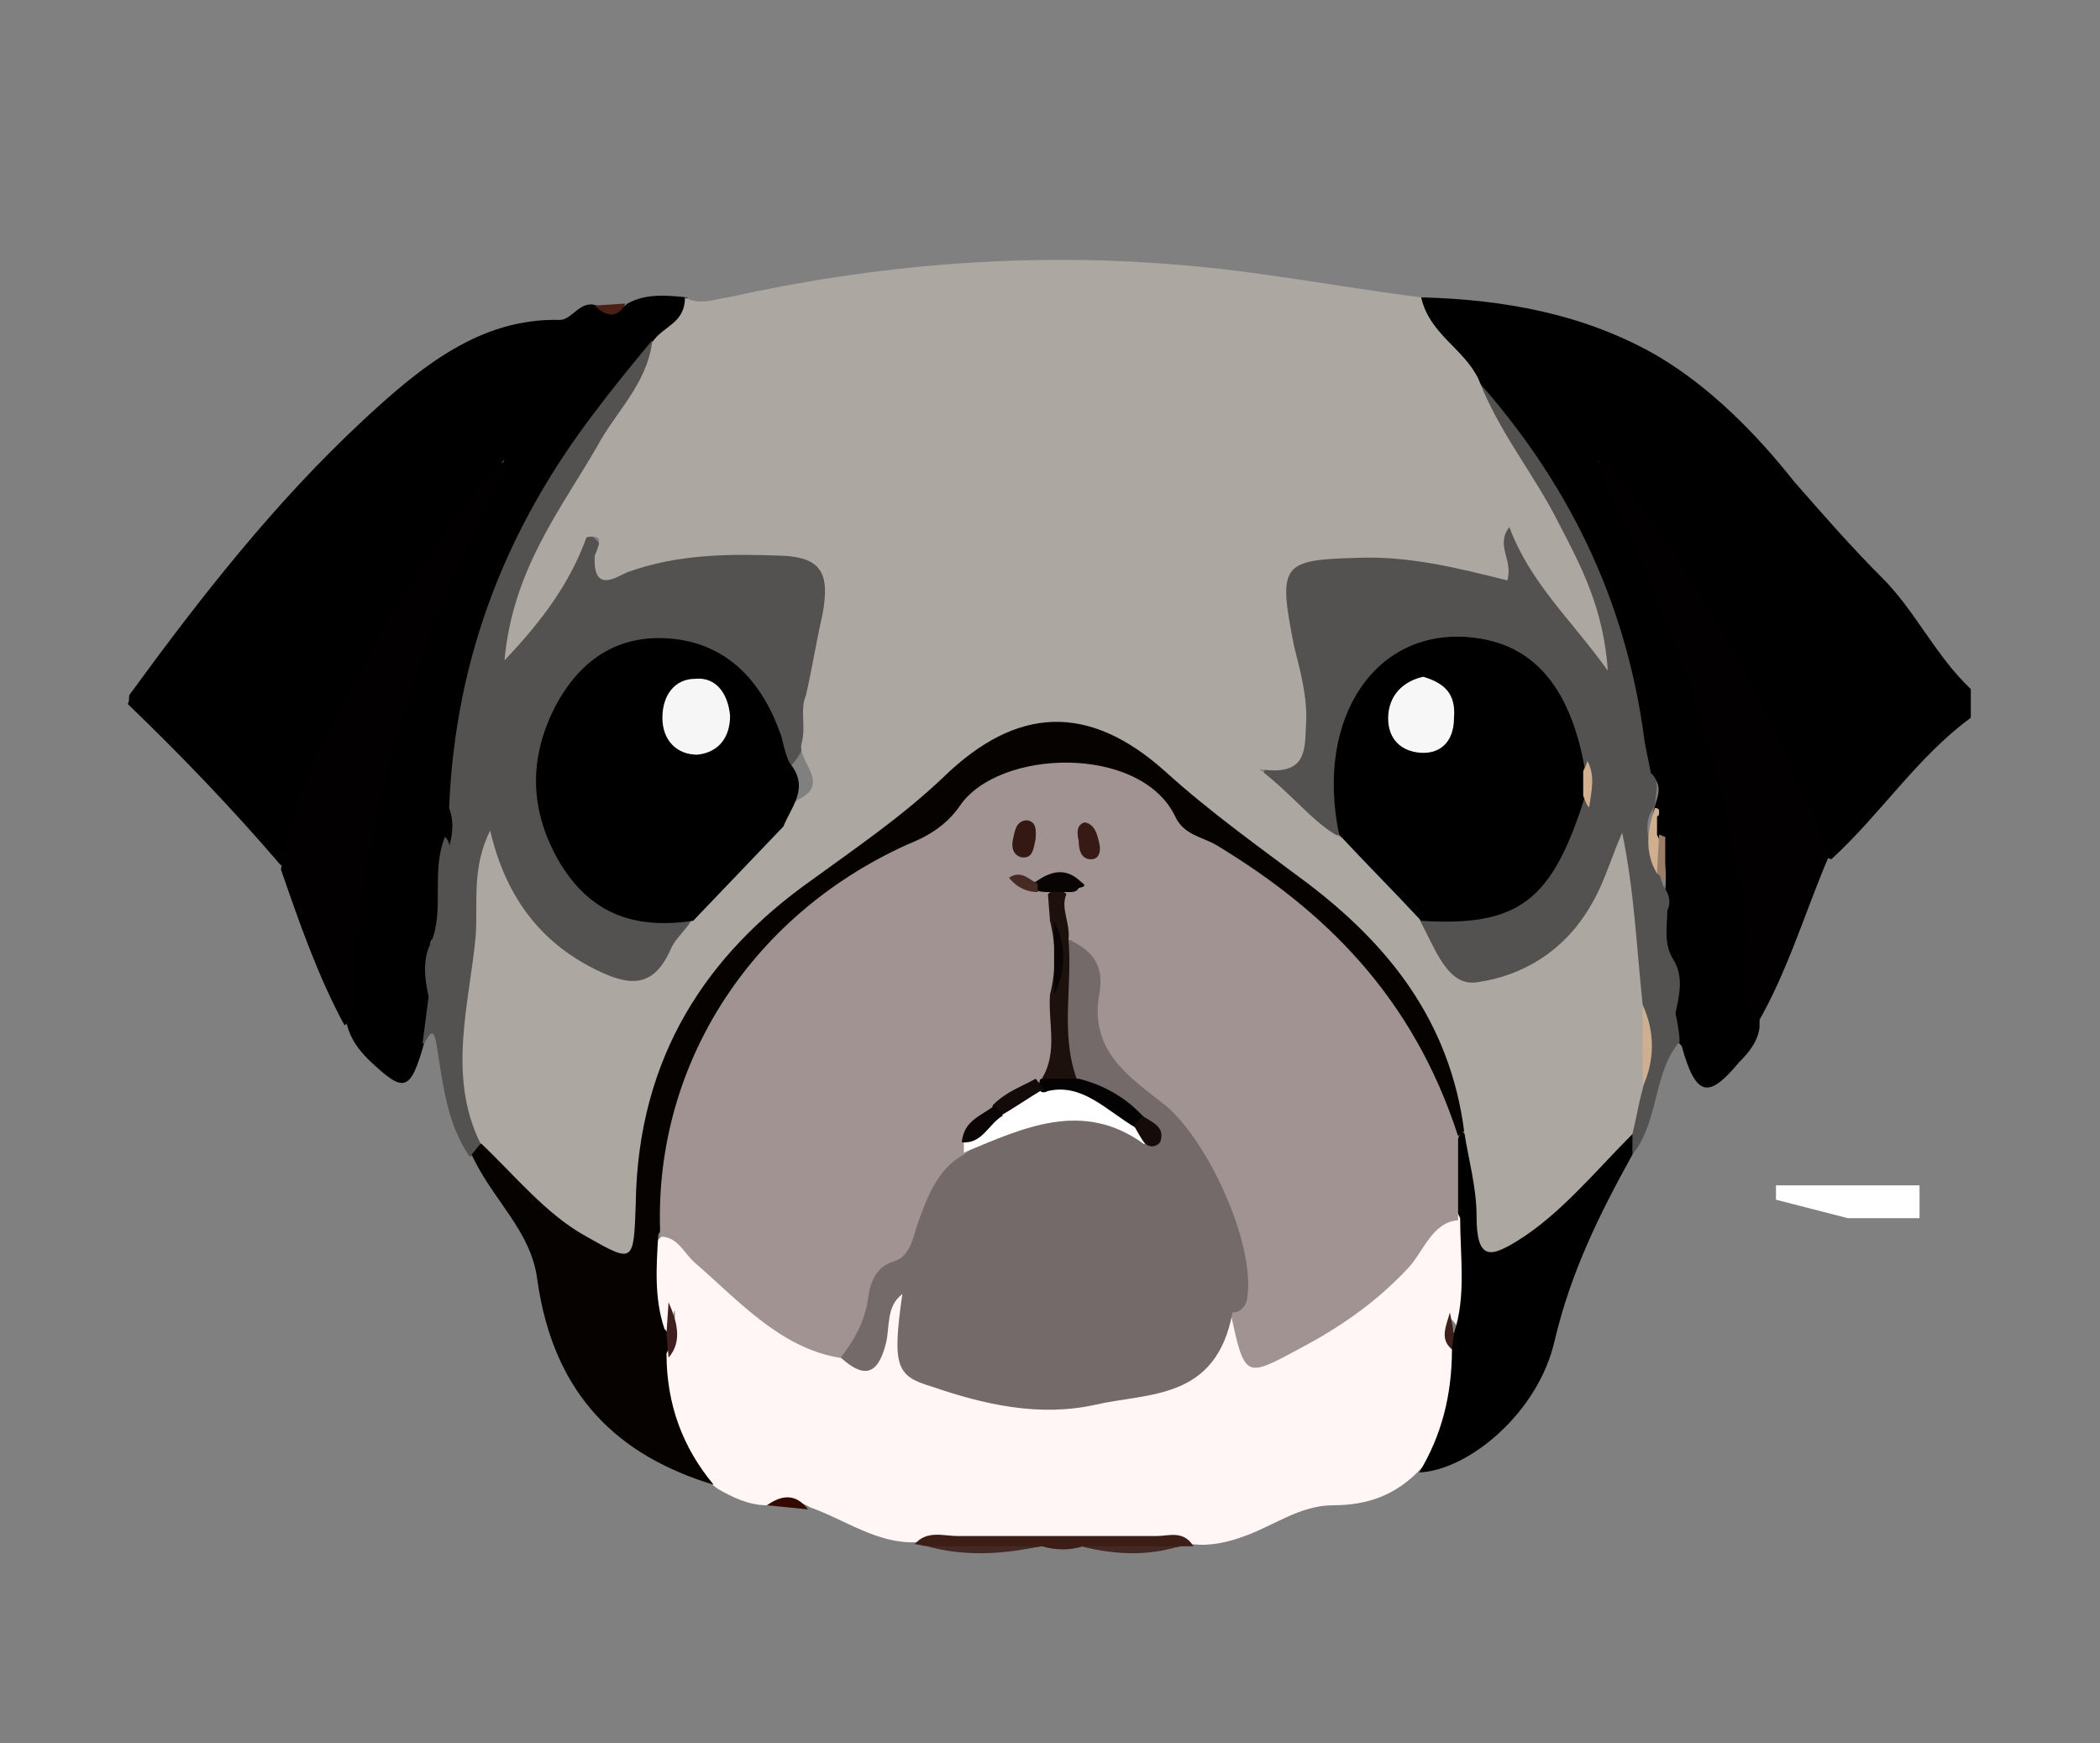 <?xml version="1.0" encoding="utf-8"?>
<!-- Generator: Adobe Illustrator 21.1.0, SVG Export Plug-In . SVG Version: 6.00 Build 0)  -->
<svg version="1.1" id="Слой_1" xmlns="http://www.w3.org/2000/svg" xmlns:xlink="http://www.w3.org/1999/xlink" x="0px" y="0px"
	 viewBox="0 0 102.4 85" style="enable-background:new 0 0 102.4 85;" xml:space="preserve">
<rect x="0" y="0" width="102.4" height="85" fill="#808080" stroke="none"/>
<style type="text/css">
	.st0{fill:#FFFFFF;}
	.st1{fill:#FFF6F5;}
	.st2{fill:#545251;}
	.st3{fill:#050200;}
	.st4{fill:#020000;}
	.st5{fill:#3D1E17;}
	.st6{fill:#442823;}
	.st7{fill:#340900;}
	.st8{fill:#ADA7A1;}
	.st9{fill:#4A2014;}
	.st10{fill:#CFAF8F;}
	.st11{fill:#9B7C66;}
	.st12{fill:#A09392;}
	.st13{fill:#756A6A;}
	.st14{fill:#3E211E;}
	.st15{fill:#CDAF91;}
	.st16{fill:#1D110E;}
	.st17{fill:#040202;}
	.st18{fill:#341813;}
	.st19{fill:#371A15;}
	.st20{fill:#070403;}
	.st21{fill:#130B09;}
	.st22{fill:#0B0605;}
	.st23{fill:#090504;}
	.st24{fill:#472A24;}
	.st25{fill:#150C0A;}
	.st26{fill:#F6F6F6;}
	.st27{fill:#F7F7F7;}
</style>
<path class="st0" d="M86.6,58.5v-0.7h7v1.6h-3.5L86.6,58.5z"/>
<g>
	<path d="M6.3,33.9c3.5-4.8,7.1-9.4,11.4-13.4c2.8-2.6,5.7-5,9.6-4.9c0.6,0,1-1,1.8-0.7c0.5,0.1,1,0.4,1.5-0.1
		c0.9-0.5,1.9-0.4,2.9-0.3c0.5,1.5-0.8,1.8-1.4,2.6c-1.9,2.5-3.9,4.9-5.5,7.7c-2.5,4.5-3.9,9.4-4.2,14.7c0,0.5-0.1,0.9-0.2,1.4
		c-0.5,1.6,0.2,3.3-0.7,4.8c-0.1,0.3-0.6-0.2-0.5,0.5c0.2,0.8,0.1,1.6,0.3,2.4c0.1,0.8-0.6,1.4-0.6,2.2c-0.7,2.5-1,2.5-2.7,0.9
		c-0.5-0.5-0.9-1-1.1-1.8c-0.2-8.7,2.4-16.7,5.8-24.3c0.4-0.9,1-1.6,1.5-2.4c0.1-0.2,0,0.1,0.1-0.2c0.1-0.2,0.2-0.4,0.3-0.6
		c-0.1,0.1-0.2,0.3-0.3,0.4c-3.5,5-6.8,10.1-9.2,16c-0.5,1.1-0.5,2.5-1.4,3.4c-2.4-2.8-4.9-5.4-7.5-7.9C6.3,34.4,6.3,33.9,6.3,33.9z
		 M69.3,14.5c4,0.1,8,0.8,11.6,2.9c2.5,1.5,4.7,3.7,6.6,6.1c1.4,1.6,2.8,3.2,4.3,4.7c1.6,1.6,2.6,3.8,4.3,5.4v1.4
		c-2.6,1.9-4.4,4.7-6.8,6.9c-0.7-0.2-0.9-0.9-1.2-1.5c-2.5-6.3-6.1-11.9-9.8-17.3c-0.1-0.2-0.3-0.5-0.4-0.7c0.2,0.4,0.3,0.7,0.6,1.1
		c4.6,8.1,7.3,16.9,7.3,26.6c-0.1,0.7-0.5,1.2-1,1.7c-1.5,1.8-2.1,1.7-2.8-0.8c-0.4-0.4-0.5-0.9-0.5-1.4c-0.2-0.9,0.7-1.9-0.2-2.8
		c-0.5-0.6-0.4-1.4-0.3-2.1c0.2-1.1,0.4-2.2,0-3.3c-0.1-0.2-0.2-0.3-0.3-0.5c-0.1-0.3-0.1-0.6-0.1-0.9c-0.1-0.8,0.8-1.6-0.2-2.3
		c-0.5-0.6-0.5-1.4-0.6-2.1c-1-6.5-3.9-11.9-7.9-16.6c-0.7-0.9-1.5-1.6-2.1-2.5C69.4,15.8,68.8,15.3,69.3,14.5z"/>
	<path class="st1" d="M37.4,73.4c-0.9,0-1.7-0.4-2.4-0.8c-2-1.5-2.9-3.6-2.7-6.3c0.1-0.8,0.7-1.5,0.6-2.4c-0.2,0.3,0.2,1.2-0.6,1
		c-0.9-1.3-0.6-2.8-0.4-4.2c1-1.4,1.6-0.2,2.3,0.4c2.1,1.9,4.2,3.9,6.9,4.8c1.4,0.5,1.5-0.7,1.8-1.7c0.2-0.6,0.4-1.6,1-1.5
		c0.8,0.1,0.5,1.1,0.5,1.7c-0.2,1.6,0.5,2.3,1.8,2.7c3.6,1,7.2,1.2,10.8-0.2c1.2-0.5,2.3-0.8,2.4-2.6c0-0.5,0.2-1.1,0.9-0.7
		c1.2,2.5,1.2,2.5,3.6,1.2c2.2-1.2,4-2.9,5.7-4.8c0.6-0.6,1.2-1.6,2.1-0.4c0.3,1.7,0.5,3.4-0.2,5c-0.4,0.5-0.5-0.2-0.8-0.3
		c0.1,0.6,0.5,1,0.6,1.6c0,2.2-0.1,4.3-2,5.7c-1.2,1.3-2.6,1.8-4.3,1.8c-1.6,0-2.9,1-4.3,1.5c-0.8,0.3-1.7,0.5-2.5,0.4
		c-2.7,0.1-5.5-0.4-8.2-0.1c-1.8,0.2-3.5-0.2-5.3,0c-1.9,0.1-3.5-1.1-5.2-1.7C38.7,73,38.1,73.3,37.4,73.4L37.4,73.4z"/>
	<path class="st2" d="M21.9,39.4c0.3-7.5,2.9-13.8,7.1-19.3c0.9-1.2,1.8-2.3,2.8-3.5c0.7,1,0,1.7-0.4,2.4c-1.6,2.7-3.4,5.4-4.9,8.3
		c-0.5,1-0.9,2-1.1,3.1c1.5-1.1,1.8-3.3,3.3-4.3c0.4,0.1,0.6,0.5,0.8,0.9c0.7,0.7,1.4,0.3,2.1,0.1c2-0.6,4.1-0.6,6.1-0.5
		c2.6,0.1,3.3,1.2,2.8,4.1c-0.2,1.1-0.5,2.2-0.8,3.3c-0.4,1.1-0.2,2.4-1.1,3.3c-1.1,0.1-1-1-1.3-1.7c-1.2-2.5-3.4-3.9-5.7-3.6
		c-2.4,0.3-4,2-4.7,4.8c-0.8,3.6,1.3,7.2,4.6,7.6c0.8,0.1,1.6-0.1,2.3,0.5c-0.7,3.2-2.1,4.2-4.7,3.1c-2.4-1-4.2-2.8-5.2-5.6
		c0,4.4-1.4,8.8-0.4,13.3c-0.1,0.4-0.3,0.6-0.6,0.7c-1.1-1.6-1.3-3.5-1.6-5.4c-0.2-1.3-0.5-0.1-0.7-0.1l0.3-2.3
		c-0.2-0.9-0.3-1.8,0.1-2.6c0.7-1.6,0-3.5,0.7-5.2c0.3,0.3,0.2,0.6,0.2,0.5C22,40.9,22.2,40.2,21.9,39.4z M81.3,44.4
		c0,0.8-0.2,1.6,0.3,2.4c0.5,0.8,0.3,1.7,0.1,2.6c0.1,0.5,0.2,1,0.2,1.4c-1.3,1.5-1,3.9-2.3,5.5c-0.3-0.2-0.4-0.6-0.4-0.9
		c0-0.8,0.3-1.6,0.4-2.4c0.3-1.3,0.3-2.7,0-4c-0.3-2.3-0.7-4.6-0.7-7.3c-1,3.9-3.4,5.7-6.3,6.6c-1.8,0.5-3.2-1-3.4-3.5
		c0.4-0.4,1-0.5,1.5-0.5c3,0.2,4.8-1.6,5.7-4.7c0.1-0.3,0.2-0.5,0.5-0.7c0.3-0.1,0.5-0.1,0.5,0.3c0.1-0.5-0.2-1.1,0-1.7
		c0-0.1-0.3,0.3-0.5,0.1c-0.5-0.4-0.5-1-0.7-1.6c-1-3.1-3.7-4.8-6.5-4.1c-2.7,0.7-4.5,3.3-4.3,6.6c0,0.7,0.3,1.5-0.1,2.2
		c-1.8,0.3-2.5-1.3-3.5-2.4c-0.3-0.4-0.2-0.9,0.2-1.1c1.4-0.9,1.1-2.4,0.9-3.8c-0.1-1-0.4-1.9-0.6-2.9c-0.5-2.7,0.2-3.8,2.6-4
		c2.1-0.1,4.2-0.2,6.3,0.5c0.8,0.3,1.5,0.5,1.6-1c0.1-1.2,0.8-0.8,1.2-0.1c1.1,1.8,2.3,3.5,3.5,4.9c-1-3.6-3.1-6.7-5-10
		c-0.4-0.7-1.2-1.3-0.6-2.4c4.4,4.9,7.4,10.7,8.3,17.8c0.1,0.5,0.2,1,0.3,1.5c0.5,0.4,0.2,1,0.2,1.6c-0.8,1-0.1,2,0.1,3
		c0.1,0.3,0.2,0.6,0.3,0.9C81.4,43.6,81.5,44,81.3,44.4z"/>
	<path class="st3" d="M23,56.3l0.4-0.5c1.1-0.2,1.6,0.9,2.3,1.5c1.1,0.9,2.1,1.9,3.3,2.6c1,0.6,1.5,0.3,1.5-1c0-5.8,2.4-10.2,6-14
		c0.1-0.2,0.3-0.4,0.4-0.5c4.2-2.8,7.8-6.5,12.1-9c2.2-1.3,4.6-0.8,6.6,0.8c3.2,2.6,6.4,5.1,9.7,7.6c2.8,2.1,4.5,5.3,6,8.6
		c0.4,0.8,0.5,1.7,0.2,2.6c-0.1,0.2-0.3,0.3-0.4,0.4c-1-0.7-1-2.1-1.6-3.1c-2.8-4.7-6.3-8.6-11-10.8c-0.5-0.2-0.9-0.6-1.3-1
		c-3.7-3.9-7-3.9-10.7-0.1c-0.6,0.6-1.3,1-2.1,1.3c-4.7,2.1-8.2,5.8-10.7,10.7c-0.8,1.6-1.1,3.4-1.2,5.2c0,0.9,0.1,1.8-0.4,2.6
		c-0.1,1.6-0.2,3.1,0.3,4.6c0.4,0.4,0.3,0.8,0.1,1.2c0,2.5,0.8,4.6,2.3,6.4c-4.6-1.4-7.8-4.3-8.6-10C25.9,60,24,58.5,23,56.3
		L23,56.3z"/>
	<path class="st4" d="M85.7,49.9c-1.1-1.5-0.4-3.3-0.6-5c-1.1-7.9-3.7-15-7.1-21.9c-0.2-0.5,0-0.6,0.4-0.5c4.5,5.7,8,12.2,10.8,19.2
		C88,44.5,87.2,47.3,85.7,49.9z M24.6,23c-3.1,5.7-5.3,11.9-6.5,18.4c-0.4,2.1-0.8,4.1-0.7,6.3c0,0.8,0.2,1.7-0.6,2.3
		c-1.3-2.4-2.2-5-3.1-7.6c0.6-4.1,2.7-7.4,4.5-10.9c1.7-3.2,3.8-6.1,6-8.9C24.6,22.5,24.8,22.6,24.6,23z"/>
	<path d="M79.6,55.3l0,1c-1.6,2.9-3,5.7-3.8,9.1c-0.8,3.5-4.2,6.3-6.6,6.4c1.1-1.8,1.6-3.8,1.6-6c-0.2-0.3-0.2-0.6,0.1-0.8
		c0.6-1.8,0.3-3.7,0.3-5.6c-0.7-1.4-0.7-2.7,0-4.1l0.1-0.1c1.3,0.8,0.8,2.4,1,3.6c0.3,1.3,0.7,1.7,1.7,0.9c1.3-1,2.5-2,3.6-3.2
		C78.2,56,78.7,55.1,79.6,55.3z"/>
	<path class="st5" d="M44.6,75.3c0.6-0.7,1.4-0.4,2.1-0.4c3.2,0,6.4,0,9.7,0c0.6,0,1.3-0.3,1.8,0.5l-0.6,0c-1.6,0.3-3.2,0.3-4.8,0
		c-0.6,0.2-1.3,0.2-2,0c-1.8,0.3-3.7,0.3-5.5,0C45,75.4,44.8,75.3,44.6,75.3z"/>
	<path class="st6" d="M45.2,75.4h5.5C48.9,75.8,47,75.9,45.2,75.4z M52.7,75.4h4.8C55.9,75.9,54.3,75.8,52.7,75.4z"/>
	<path class="st7" d="M37.4,73.4c0.7-0.5,1.4-0.6,2,0.2L37.4,73.4z"/>
	<path class="st8" d="M79.6,55.3c-1.8,1.8-3.5,3.9-5.6,5.2c-1.3,0.8-2,1-2-1.2c0-1.4-0.4-2.8-0.6-4.1c-0.7-5.5-3.8-9.2-7.6-12.1
		c-2.4-1.8-4.8-3.5-7-5.5c-3.7-3.3-7.2-3.2-10.8,0.3c-2,1.9-4.2,3.4-6.4,5c-5.1,3.6-8.5,8.6-8.6,15.8c-0.1,2.9-0.1,2.9-2.4,1.6
		c-2-1.1-3.5-3-5.2-4.6c-1.6-3.3-0.5-6.8-0.2-10.1c0.1-1.6-0.2-3.3,0.7-5.1c0.8,3.4,2.6,5.6,5.4,6.9c1.5,0.7,2.6,0.7,3.4-1.1
		c0.2-0.5,0.7-0.9,1-1.4c0.9-2.1,2.5-3.5,4.1-4.9c0.4-0.3,0.7-0.7,1.1-1c1.7-0.8-0.1-1.9,0.2-2.8c0.2-0.8-0.1-1.6,0.2-2.3
		c0.3-1.3,0.5-2.6,0.8-3.9c0.4-2.1-0.1-2.8-1.9-2.9c-2.6-0.1-5.1-0.1-7.6,0.8c-0.5,0.2-1.7,1.1-1.6-0.8c0.2-0.5,0.5-1.1-0.4-0.9
		c-0.8,2.2-2.1,4-4,6c0.4-4.4,2.7-7.3,4.5-10.4c0.9-1.7,2.4-3,2.7-5.1c0.5-0.8,1.6-0.9,1.6-2.2c0.7,0.4,1.4,0.1,2.1,0
		c7.2-1.6,14.5-2.2,21.8-1.6c4,0.3,8,1.1,12,1.6c0.4,1.8,2.1,2.5,2.8,4c1,2.6,2.7,4.6,3.9,7c1.1,2.1,2.2,4.2,2.4,7.2
		c-1.8-2.5-3.8-4.3-4.8-7c-0.7,0.9,0.2,1.6-0.1,2.6c-2.4-0.6-4.8-1.2-7.3-1.1c-3.7,0.1-3.9,0.3-3.1,4.3c0.3,1.2,0.6,2.3,0.6,3.5
		c-0.1,1.4,0.2,2.9-2.3,2.5c1.7,1.3,2.6,2.6,3.9,3.3c1.9,0.7,3.2,2.2,4,4.2c0.7,1.3,1.3,3.1,2.7,2.9c2.2-0.3,4.3-1.5,5.6-3.8
		c0.6-1,0.9-2.1,1.5-3.5c0.6,2.9,0.7,5.6,1,8.4c0.3,1.3,0.3,2.7,0,4.1C79.9,53.8,79.8,54.5,79.6,55.3z"/>
	<path class="st9" d="M30.5,14.8c-0.4,0.8-1,0.6-1.5,0.1L30.5,14.8z"/>
	<path class="st10" d="M80.8,42.6c-0.6-1-0.5-2.1-0.1-3.2c0.2,0,0.2,0.1,0.2,0.2c0,0.1,0,0.2-0.1,0.2c0,0.3,0,0.6,0,0.9
		C81.1,41.3,81.2,42,80.8,42.6z"/>
	<path class="st11" d="M80.8,42.6l0.1-1.9c0.1,0,0.2,0.1,0.3,0.1l0,2.3C81.1,42.9,81,42.7,80.8,42.6z"/>
	<path class="st12" d="M71.1,55.4l0,4.1c-1.3,0.1-1.7,1.6-2.5,2.4c-1.6,1.7-3.4,2.9-5.3,3.9c-2.6,1.4-2.6,1.4-3.3-1.8
		c0.4-4.1-0.9-7.3-3.7-9.8c-1.7-1.5-3.6-3-3.3-6c0.1-1.1-0.7-1.6-1.1-2.3c-0.2-0.8-0.5-1.6,0-2.5c0.2-0.2,0.5-0.1,0.6-0.2
		c-0.6-0.4-1.3-0.1-2,0c-0.3,0-0.5-0.2-0.7-0.2c0.3,0.2,0.6,0.3,0.9,0.3c0.3,0,0.6,0,0.8,0.4c0.1,0.5,0.1,0.9,0.2,1.4
		c0.1,1.1,0.2,2.2,0.2,3.3c-0.1,1.3,0.2,2.7-0.5,4c-0.1,0.2-0.3,0.4-0.4,0.5c-0.7,0.5-1.5,0.8-2.2,1.4c-0.7,0.5-1.3,0.9-1.5,1.8
		c-0.1,0.2-0.2,0.4-0.3,0.5c-1.5,2.8-3.5,5.3-4.7,8.3c-0.2,0.6-0.5,1.5-1.4,1.3c-2.9-0.5-4.9-2.8-7.1-4.7c-0.5-0.5-0.8-1.2-1.6-1.2
		c-0.4-8.2,4.3-15.6,12-19.1c1-0.4,1.9-0.9,2.6-1.9c1.9-2.8,8.8-3,10.5,0.5c0.4,0.9,1.3,1,2,1.4C64.6,44.4,68.9,48.6,71.1,55.4
		L71.1,55.4z"/>
	<path class="st13" d="M41,66.2c0.6-0.8,1.1-1.6,1.3-2.7c0.1-0.8,0.3-1.7,1.3-2c0.7-0.2,0.9-1,1.1-1.7c0.5-1.4,1-2.8,2.3-3.5
		c2.7-2.1,5.4-3.3,8.4-1c0.3,0.2,0.5,0.5,0.8,0.2c-0.2-0.4-0.6-0.6-0.9-0.8c-1.1-0.9-2.4-1.1-3.3-2.3c-0.4-2.2-0.6-4.4,0.1-6.6
		c1,0.5,1.8,1.1,1.5,2.7c-0.5,2.8,1.6,4.1,3.1,5.3c2.1,1.6,4.6,6.9,4.1,9.6c-0.1,0.4-0.4,0.6-0.7,0.6c-0.8,4.3-4.1,3.9-6.7,4.5
		c-2.7,0.6-5.4,0-8-0.9c-1.7-0.5-1.9-1-1.4-4.5c-0.8,0.6-0.6,1.6-0.8,2.4C42.8,67.1,42.1,67.2,41,66.2L41,66.2z"/>
	<path class="st14" d="M32.6,66.2L32.5,65l0.1-1.5C33,64.4,33.3,65.4,32.6,66.2z M70.9,65l-0.1,0.8c-0.6-0.5-0.3-1.1-0.1-1.8
		L70.9,65z"/>
	<path d="M38.2,40.3l-4.4,4.6c-2.7,0.4-5-0.2-6.6-3c-1.4-2.5-1.4-5-0.1-7.5c1.4-2.6,3.5-3.6,6.1-3.2c2.4,0.4,4,2.1,4.9,4.7
		c0.1,0.4,0.2,0.9,0.4,1.3C39.5,38.4,38.6,39.3,38.2,40.3z"/>
	<path d="M69.3,44.9c-1.3-1.4-2.7-2.8-4-4.2c-1.2-5.7,1.8-10.2,6.6-9.6c3.3,0.4,4.8,3,5.4,6.5c0.3,0.4,0.3,0.8,0,1.2
		C75.7,43.9,74.1,45.2,69.3,44.9z"/>
	<path class="st15" d="M80.1,53V49C80.7,50.3,80.7,51.7,80.1,53z"/>
	<path class="st10" d="M77.2,38.8c0-0.4,0-0.8,0-1.2c0.1-0.2,0.2-0.4,0.2-0.5c0.4,0.7,0.2,1.5,0.1,2.2
		C77.5,39.5,77.3,39.1,77.2,38.8z"/>
	<path class="st0" d="M55.8,55.8c-3-2.2-5.9-0.8-8.8,0.4l0-0.5c0.6-0.6,1.2-1.2,1.9-1.7c0.7-0.5,1.5-0.9,2.2-1.3
		c1.8-0.5,2.9,1,4.3,1.8C55.7,54.9,55.9,55.3,55.8,55.8z"/>
	<path class="st16" d="M52.1,45.8c0.2,2.3-0.4,4.6,0.4,6.8c-0.6,0.4-1.1,0.4-1.7,0c0.8-1.3,0.3-2.7,0.4-4.1c0.3-1.2,0.3-2.4,0-3.6
		l-0.1-1.3c0.3-0.3,0.6-0.3,0.9,0C51.7,44.3,52.2,45,52.1,45.8z"/>
	<path class="st17" d="M50.9,52.6h1.7c1.2,0.3,2.3,0.9,3.2,1.9c0.1,0.4,0,0.6-0.4,0.5c-1.4-0.8-2.6-2.2-4.3-1.8
		c-0.4,0.2-0.5-0.1-0.4-0.5C50.7,52.6,50.8,52.6,50.9,52.6z"/>
	<path class="st18" d="M50.5,40.9c-0.1,0.4-0.1,1-0.7,0.9c-0.4-0.1-0.5-0.5-0.4-0.9c0.1-0.5,0.2-0.9,0.7-0.9
		C50.6,40.1,50.5,40.6,50.5,40.9z"/>
	<path class="st19" d="M52.9,40.1c0.5,0.1,0.6,0.6,0.7,1c0.1,0.4,0,0.8-0.4,0.8c-0.5,0-0.6-0.5-0.6-0.9
		C52.5,40.6,52.5,40.2,52.9,40.1z"/>
	<path class="st20" d="M52.1,43.5l-0.9,0c-0.2,0-0.5,0-0.7-0.1c-0.2-0.1-0.2-0.2-0.2-0.3c0.1-0.1,0.1-0.1,0.2-0.1
		c0.7-0.5,1.4-0.7,2.1-0.1c0.2,0.2,0.5,0.3,0,0.4C52.5,43.5,52.3,43.5,52.1,43.5z"/>
	<path class="st21" d="M50.5,52.6l0.4,0.5c-0.7,0.4-1.4,0.9-2.1,1.3c-0.2-0.1-0.4-0.2-0.4-0.5C49.1,53.2,49.8,53,50.5,52.6z"/>
	<path class="st22" d="M48.5,53.9l0.4,0.5c-0.7,0.4-1,1.4-2,1.3C47,54.6,47.9,54.4,48.5,53.9z"/>
	<path class="st23" d="M51.4,44.9c0.6,1.2,0.6,2.4,0,3.6L51.4,44.9z"/>
	<path class="st24" d="M50.6,43.1c0,0.1,0,0.3,0,0.4c-0.5,0-1-0.2-1.4-0.7C49.8,42.4,50.2,42.9,50.6,43.1z"/>
	<path class="st25" d="M55.3,54.9l0.4-0.5c0.4,0.3,1.1,0.5,0.9,1.2c0,0.2-0.5,0.5-0.8,0.1C55.8,55.8,55.3,54.9,55.3,54.9z"/>
	<path class="st26" d="M34,36.8c-1,0-1.7-0.7-1.7-1.8c0-1.1,0.6-1.9,1.6-1.9c1-0.1,1.6,0.7,1.7,1.8C35.6,36,35,36.7,34,36.8z"/>
	<path class="st27" d="M69.4,33c1,0.3,1.6,0.8,1.5,2c0,1.2-0.7,1.8-1.7,1.7c-1-0.1-1.6-0.8-1.5-1.9C67.8,33.8,68.5,33.2,69.4,33z"/>
</g>
</svg>
